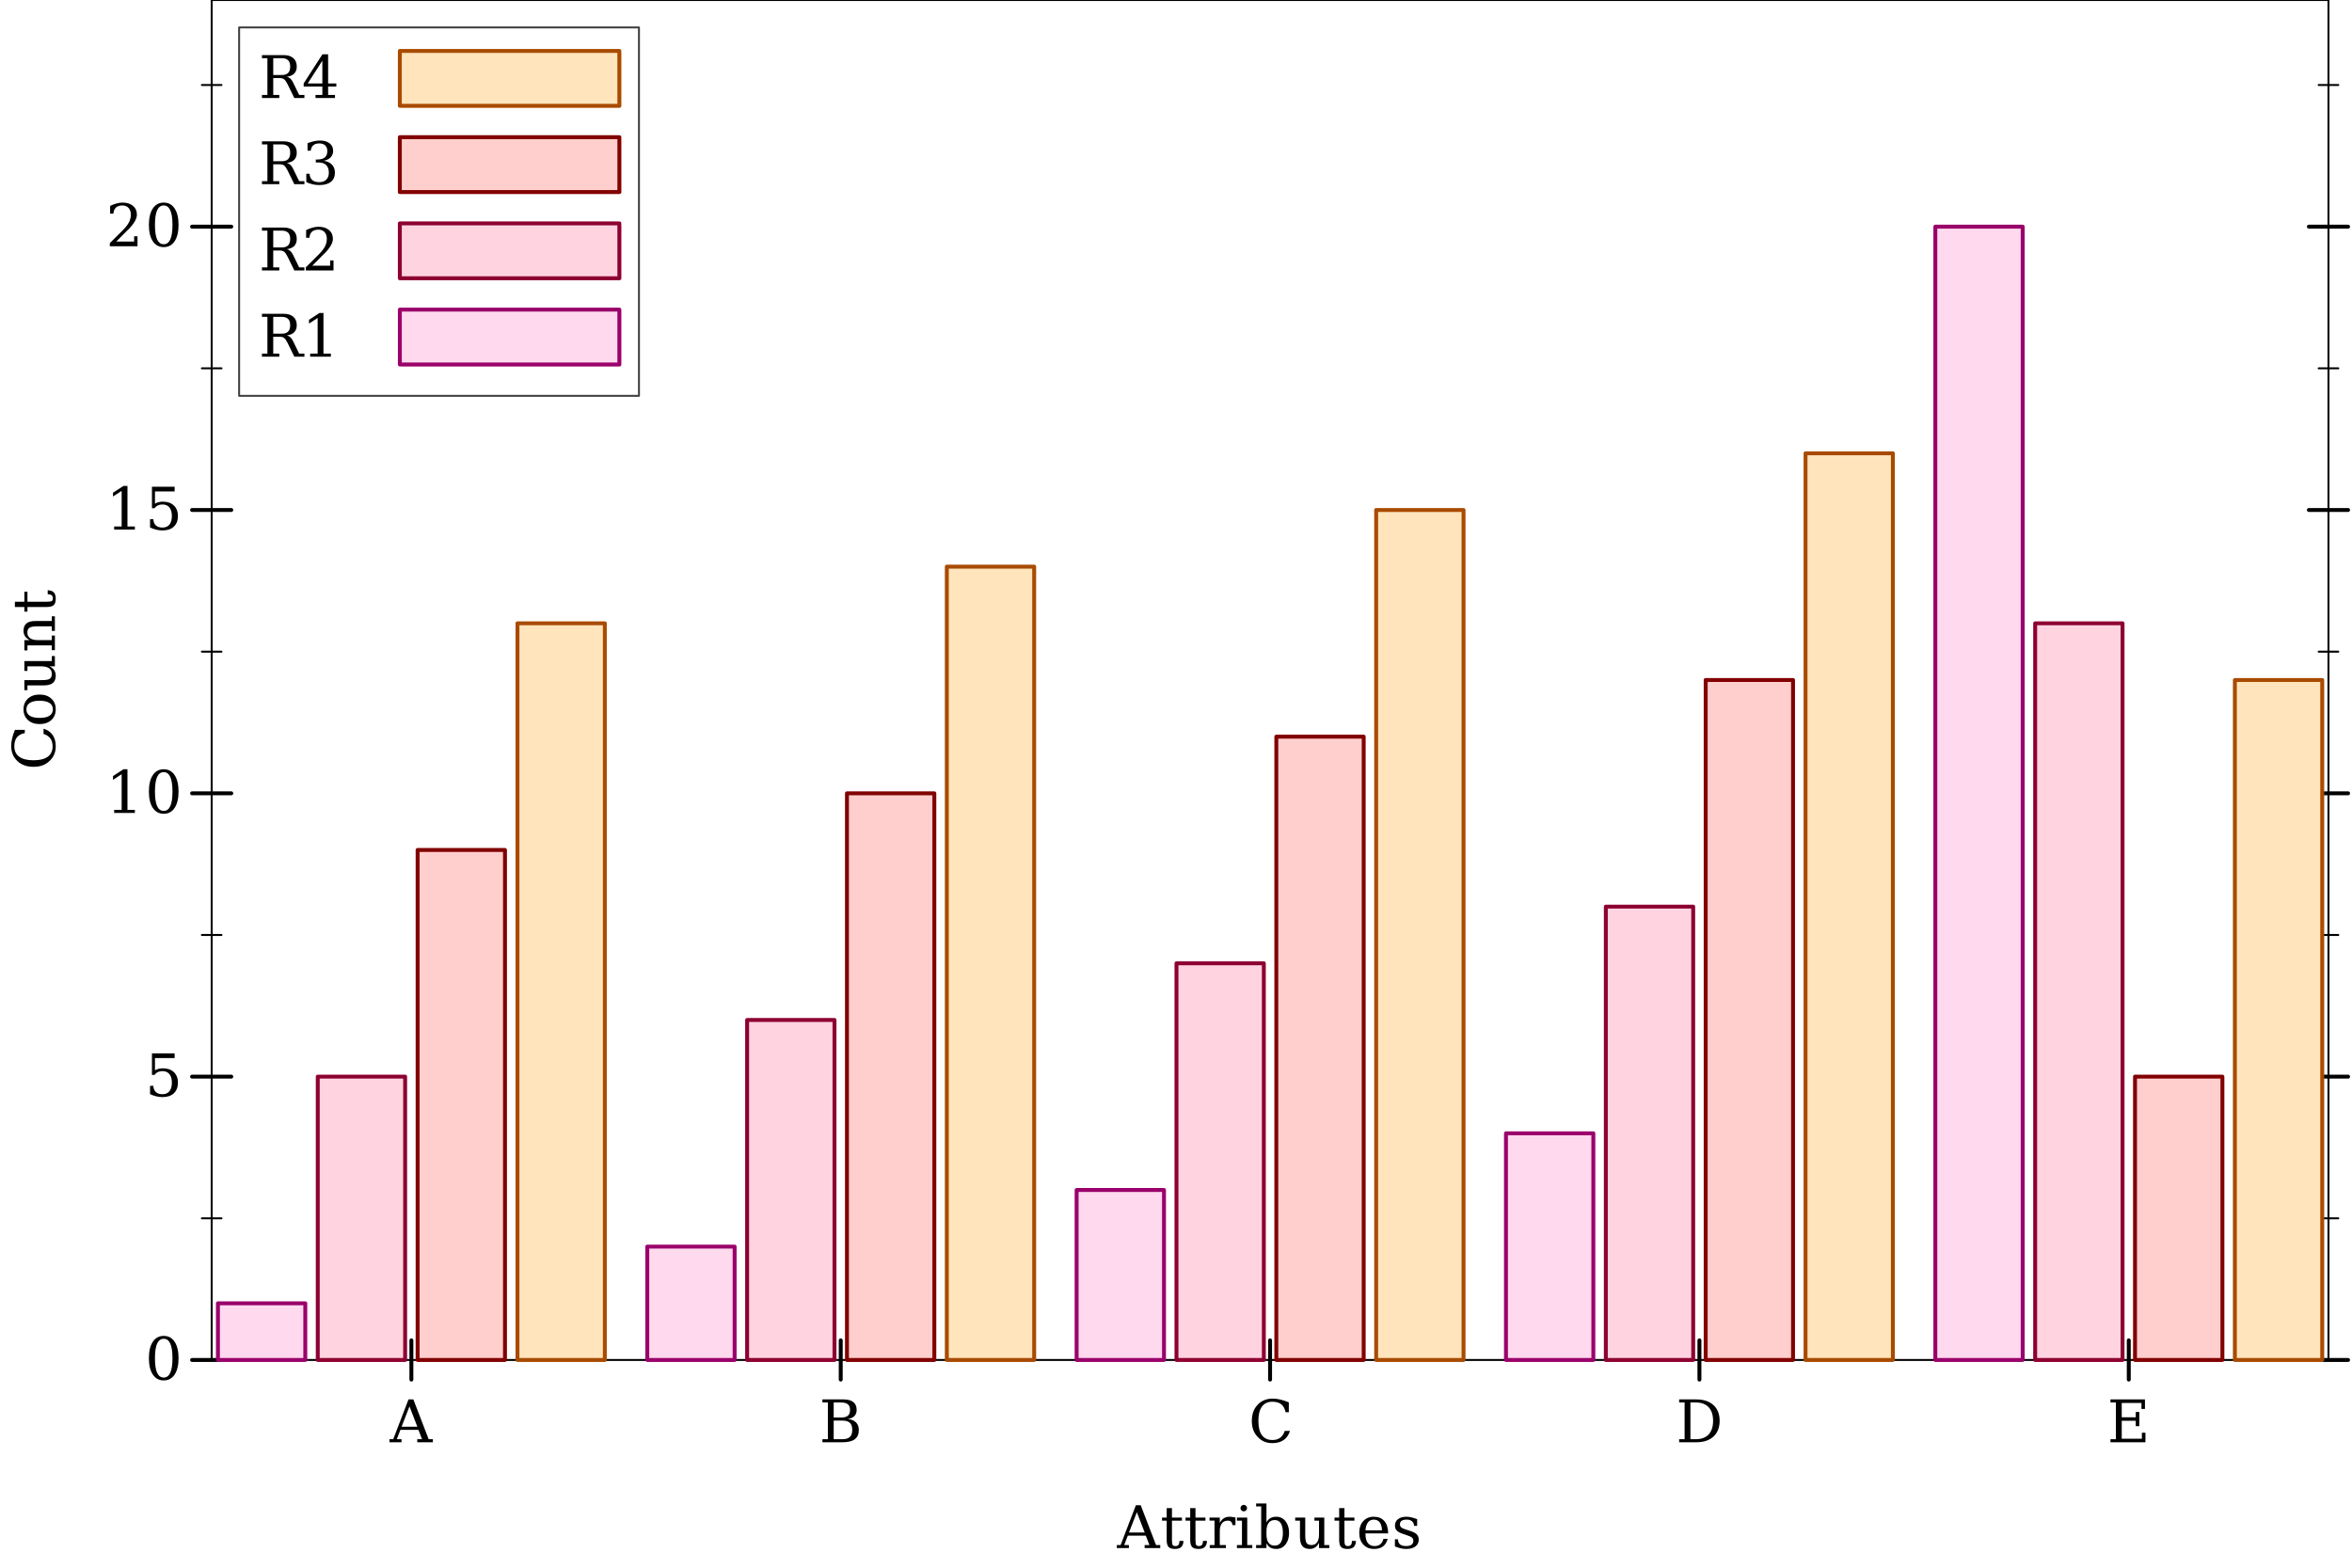 <?xml version="1.0" encoding="UTF-8"?>
<svg xmlns="http://www.w3.org/2000/svg" xmlns:xlink="http://www.w3.org/1999/xlink" width="600pt" height="400pt" viewBox="0 0 600 400" version="1.1">
<defs>
<g>
<symbol overflow="visible" id="glyph0-0">
<path style="stroke:none;" d="M 0.75 2.656 L 0.75 -10.578 L 8.25 -10.578 L 8.25 2.656 Z M 1.594 1.812 L 7.406 1.812 L 7.406 -9.734 L 1.594 -9.734 Z M 1.594 1.812 "/>
</symbol>
<symbol overflow="visible" id="glyph0-1">
<path style="stroke:none;" d="M 3 -3.969 L 7.016 -3.969 L 5.016 -9.156 Z M -0.094 0 L -0.094 -0.781 L 0.875 -0.781 L 4.766 -10.938 L 6 -10.938 L 9.906 -0.781 L 10.984 -0.781 L 10.984 0 L 7 0 L 7 -0.781 L 8.219 -0.781 L 7.297 -3.172 L 2.703 -3.172 L 1.781 -0.781 L 2.984 -0.781 L 2.984 0 Z M -0.094 0 "/>
</symbol>
<symbol overflow="visible" id="glyph0-2">
<path style="stroke:none;" d="M 1.625 -7 L 0.438 -7 L 0.438 -7.781 L 1.625 -7.781 L 1.625 -10.203 L 2.969 -10.203 L 2.969 -7.781 L 5.516 -7.781 L 5.516 -7 L 2.969 -7 L 2.969 -2.062 C 2.969 -1.395 3.031 -0.969 3.156 -0.781 C 3.289 -0.602 3.531 -0.516 3.875 -0.516 C 4.219 -0.516 4.469 -0.617 4.625 -0.828 C 4.789 -1.035 4.879 -1.367 4.891 -1.828 L 5.906 -1.828 C 5.875 -1.117 5.68 -0.598 5.328 -0.266 C 4.984 0.055 4.457 0.219 3.75 0.219 C 2.969 0.219 2.414 0.047 2.094 -0.297 C 1.781 -0.648 1.625 -1.238 1.625 -2.062 Z M 1.625 -7 "/>
</symbol>
<symbol overflow="visible" id="glyph0-3">
<path style="stroke:none;" d="M 7.172 -7.797 L 7.172 -5.859 L 6.391 -5.859 C 6.367 -6.242 6.258 -6.531 6.062 -6.719 C 5.875 -6.906 5.598 -7 5.234 -7 C 4.566 -7 4.055 -6.77 3.703 -6.312 C 3.348 -5.852 3.172 -5.195 3.172 -4.344 L 3.172 -0.781 L 4.734 -0.781 L 4.734 0 L 0.609 0 L 0.609 -0.781 L 1.828 -0.781 L 1.828 -7.016 L 0.547 -7.016 L 0.547 -7.781 L 3.172 -7.781 L 3.172 -6.406 C 3.441 -6.945 3.781 -7.348 4.188 -7.609 C 4.602 -7.867 5.113 -8 5.719 -8 C 5.938 -8 6.164 -7.977 6.406 -7.938 C 6.645 -7.906 6.898 -7.859 7.172 -7.797 Z M 7.172 -7.797 "/>
</symbol>
<symbol overflow="visible" id="glyph0-4">
<path style="stroke:none;" d="M 1.453 -10.203 C 1.453 -10.43 1.535 -10.625 1.703 -10.781 C 1.867 -10.945 2.066 -11.031 2.297 -11.031 C 2.516 -11.031 2.707 -10.945 2.875 -10.781 C 3.039 -10.625 3.125 -10.43 3.125 -10.203 C 3.125 -9.973 3.039 -9.773 2.875 -9.609 C 2.719 -9.453 2.523 -9.375 2.297 -9.375 C 2.066 -9.375 1.867 -9.453 1.703 -9.609 C 1.535 -9.773 1.453 -9.973 1.453 -10.203 Z M 3.172 -0.781 L 4.453 -0.781 L 4.453 0 L 0.547 0 L 0.547 -0.781 L 1.828 -0.781 L 1.828 -7 L 0.547 -7 L 0.547 -7.781 L 3.172 -7.781 Z M 3.172 -0.781 "/>
</symbol>
<symbol overflow="visible" id="glyph0-5">
<path style="stroke:none;" d="M 1.734 -0.781 L 1.734 -10.625 L 0.438 -10.625 L 0.438 -11.391 L 3.078 -11.391 L 3.078 -6.562 C 3.336 -7.051 3.672 -7.41 4.078 -7.641 C 4.484 -7.879 4.988 -8 5.594 -8 C 6.551 -8 7.332 -7.617 7.938 -6.859 C 8.539 -6.109 8.844 -5.117 8.844 -3.891 C 8.844 -2.672 8.539 -1.68 7.938 -0.922 C 7.332 -0.16 6.551 0.219 5.594 0.219 C 4.988 0.219 4.484 0.102 4.078 -0.125 C 3.672 -0.363 3.336 -0.727 3.078 -1.219 L 3.078 0 L 0.438 0 L 0.438 -0.781 Z M 3.078 -3.516 C 3.078 -2.578 3.254 -1.859 3.609 -1.359 C 3.973 -0.867 4.492 -0.625 5.172 -0.625 C 5.867 -0.625 6.391 -0.898 6.734 -1.453 C 7.086 -2.004 7.266 -2.816 7.266 -3.891 C 7.266 -4.973 7.086 -5.785 6.734 -6.328 C 6.391 -6.879 5.867 -7.156 5.172 -7.156 C 4.492 -7.156 3.973 -6.906 3.609 -6.406 C 3.254 -5.914 3.078 -5.207 3.078 -4.281 Z M 3.078 -3.516 "/>
</symbol>
<symbol overflow="visible" id="glyph0-6">
<path style="stroke:none;" d="M 5.312 -7.781 L 7.828 -7.781 L 7.828 -0.781 L 9.109 -0.781 L 9.109 0 L 6.484 0 L 6.484 -1.375 C 6.234 -0.852 5.91 -0.457 5.516 -0.188 C 5.117 0.082 4.66 0.219 4.141 0.219 C 3.273 0.219 2.641 -0.023 2.234 -0.516 C 1.828 -1.016 1.625 -1.785 1.625 -2.828 L 1.625 -7 L 0.406 -7 L 0.406 -7.781 L 2.969 -7.781 L 2.969 -3.25 C 2.969 -2.301 3.082 -1.648 3.312 -1.297 C 3.551 -0.953 3.969 -0.781 4.562 -0.781 C 5.188 -0.781 5.66 -1.008 5.984 -1.469 C 6.316 -1.926 6.484 -2.594 6.484 -3.469 L 6.484 -7 L 5.312 -7 Z M 5.312 -7.781 "/>
</symbol>
<symbol overflow="visible" id="glyph0-7">
<path style="stroke:none;" d="M 8.125 -3.75 L 2.328 -3.75 L 2.328 -3.688 C 2.328 -2.633 2.523 -1.844 2.922 -1.312 C 3.316 -0.781 3.898 -0.516 4.672 -0.516 C 5.254 -0.516 5.734 -0.664 6.109 -0.969 C 6.492 -1.281 6.766 -1.742 6.922 -2.359 L 8 -2.359 C 7.781 -1.504 7.379 -0.859 6.797 -0.422 C 6.223 0.004 5.469 0.219 4.531 0.219 C 3.383 0.219 2.469 -0.156 1.781 -0.906 C 1.094 -1.656 0.75 -2.648 0.75 -3.891 C 0.75 -5.129 1.086 -6.125 1.766 -6.875 C 2.441 -7.625 3.332 -8 4.438 -8 C 5.613 -8 6.516 -7.633 7.141 -6.906 C 7.773 -6.188 8.102 -5.133 8.125 -3.75 Z M 6.547 -4.531 C 6.516 -5.438 6.32 -6.117 5.969 -6.578 C 5.613 -7.035 5.102 -7.266 4.438 -7.266 C 3.82 -7.266 3.332 -7.031 2.969 -6.562 C 2.613 -6.102 2.398 -5.426 2.328 -4.531 Z M 6.547 -4.531 "/>
</symbol>
<symbol overflow="visible" id="glyph0-8">
<path style="stroke:none;" d="M 0.844 -0.438 L 0.844 -2.25 L 1.625 -2.25 C 1.633 -1.664 1.812 -1.227 2.156 -0.938 C 2.508 -0.656 3.02 -0.516 3.688 -0.516 C 4.289 -0.516 4.75 -0.625 5.062 -0.844 C 5.383 -1.07 5.547 -1.406 5.547 -1.844 C 5.547 -2.188 5.43 -2.461 5.203 -2.672 C 4.973 -2.879 4.484 -3.102 3.734 -3.344 L 2.766 -3.672 C 2.098 -3.891 1.613 -4.16 1.312 -4.484 C 1.008 -4.805 0.859 -5.219 0.859 -5.719 C 0.859 -6.426 1.117 -6.984 1.641 -7.391 C 2.16 -7.797 2.883 -8 3.812 -8 C 4.219 -8 4.645 -7.941 5.094 -7.828 C 5.551 -7.723 6.023 -7.57 6.516 -7.375 L 6.516 -5.672 L 5.734 -5.672 C 5.711 -6.172 5.535 -6.562 5.203 -6.844 C 4.867 -7.125 4.422 -7.266 3.859 -7.266 C 3.285 -7.266 2.852 -7.164 2.562 -6.969 C 2.27 -6.77 2.125 -6.473 2.125 -6.078 C 2.125 -5.742 2.234 -5.477 2.453 -5.281 C 2.68 -5.082 3.125 -4.883 3.781 -4.688 L 4.844 -4.344 C 5.582 -4.113 6.113 -3.828 6.438 -3.484 C 6.758 -3.141 6.922 -2.695 6.922 -2.156 C 6.922 -1.426 6.641 -0.848 6.078 -0.422 C 5.516 0.004 4.738 0.219 3.75 0.219 C 3.25 0.219 2.758 0.16 2.281 0.047 C 1.801 -0.055 1.32 -0.219 0.844 -0.438 Z M 0.844 -0.438 "/>
</symbol>
<symbol overflow="visible" id="glyph0-9">
<path style="stroke:none;" d="M 3.703 -0.781 L 5.891 -0.781 C 6.773 -0.781 7.422 -0.969 7.828 -1.344 C 8.234 -1.727 8.438 -2.336 8.438 -3.172 C 8.438 -3.992 8.234 -4.594 7.828 -4.969 C 7.422 -5.344 6.773 -5.531 5.891 -5.531 L 3.703 -5.531 Z M 3.703 -6.312 L 5.562 -6.312 C 6.363 -6.312 6.945 -6.461 7.312 -6.766 C 7.688 -7.078 7.875 -7.566 7.875 -8.234 C 7.875 -8.898 7.688 -9.383 7.312 -9.688 C 6.945 -10 6.363 -10.156 5.562 -10.156 L 3.703 -10.156 Z M 0.828 0 L 0.828 -0.781 L 2.219 -0.781 L 2.219 -10.156 L 0.828 -10.156 L 0.828 -10.938 L 6.219 -10.938 C 7.32 -10.938 8.156 -10.707 8.719 -10.25 C 9.281 -9.801 9.562 -9.129 9.562 -8.234 C 9.562 -7.586 9.363 -7.066 8.969 -6.672 C 8.582 -6.285 8.016 -6.051 7.266 -5.969 C 8.203 -5.852 8.91 -5.555 9.391 -5.078 C 9.867 -4.598 10.109 -3.961 10.109 -3.172 C 10.109 -2.078 9.766 -1.273 9.078 -0.766 C 8.398 -0.254 7.332 0 5.875 0 Z M 0.828 0 "/>
</symbol>
<symbol overflow="visible" id="glyph0-10">
<path style="stroke:none;" d="M 10.578 -2.891 C 10.254 -1.867 9.711 -1.094 8.953 -0.562 C 8.191 -0.039 7.234 0.219 6.078 0.219 C 5.359 0.219 4.691 0.098 4.078 -0.141 C 3.473 -0.391 2.938 -0.754 2.469 -1.234 C 1.914 -1.773 1.504 -2.395 1.234 -3.094 C 0.973 -3.789 0.844 -4.578 0.844 -5.453 C 0.844 -7.148 1.332 -8.52 2.312 -9.562 C 3.289 -10.613 4.586 -11.141 6.203 -11.141 C 6.797 -11.141 7.426 -11.062 8.094 -10.906 C 8.77 -10.75 9.5 -10.508 10.281 -10.188 L 10.281 -7.672 L 9.453 -7.672 C 9.266 -8.586 8.898 -9.258 8.359 -9.688 C 7.816 -10.125 7.055 -10.344 6.078 -10.344 C 4.91 -10.344 4.023 -9.926 3.422 -9.094 C 2.816 -8.27 2.516 -7.055 2.516 -5.453 C 2.516 -3.848 2.816 -2.633 3.422 -1.812 C 4.023 -0.988 4.91 -0.578 6.078 -0.578 C 6.891 -0.578 7.555 -0.77 8.078 -1.156 C 8.609 -1.539 8.992 -2.117 9.234 -2.891 Z M 10.578 -2.891 "/>
</symbol>
<symbol overflow="visible" id="glyph0-11">
<path style="stroke:none;" d="M 3.703 -0.781 L 5.062 -0.781 C 6.488 -0.781 7.582 -1.18 8.344 -1.984 C 9.102 -2.797 9.484 -3.961 9.484 -5.484 C 9.484 -6.992 9.102 -8.148 8.344 -8.953 C 7.582 -9.754 6.488 -10.156 5.062 -10.156 L 3.703 -10.156 Z M 0.828 0 L 0.828 -0.781 L 2.219 -0.781 L 2.219 -10.156 L 0.828 -10.156 L 0.828 -10.938 L 5.172 -10.938 C 7.055 -10.938 8.523 -10.453 9.578 -9.484 C 10.629 -8.523 11.156 -7.191 11.156 -5.484 C 11.156 -3.766 10.629 -2.422 9.578 -1.453 C 8.523 -0.484 7.055 0 5.172 0 Z M 0.828 0 "/>
</symbol>
<symbol overflow="visible" id="glyph0-12">
<path style="stroke:none;" d="M 0.828 0 L 0.828 -0.781 L 2.219 -0.781 L 2.219 -10.156 L 0.828 -10.156 L 0.828 -10.938 L 9.625 -10.938 L 9.625 -8.5 L 8.734 -8.5 L 8.734 -10.031 L 3.703 -10.031 L 3.703 -6.375 L 7.281 -6.375 L 7.281 -7.734 L 8.188 -7.734 L 8.188 -4.109 L 7.281 -4.109 L 7.281 -5.484 L 3.703 -5.484 L 3.703 -0.906 L 8.844 -0.906 L 8.844 -2.438 L 9.75 -2.438 L 9.75 0 Z M 0.828 0 "/>
</symbol>
<symbol overflow="visible" id="glyph0-13">
<path style="stroke:none;" d="M 4.766 -0.516 C 5.516 -0.516 6.07 -0.922 6.438 -1.734 C 6.812 -2.555 7 -3.797 7 -5.453 C 7 -7.117 6.812 -8.359 6.438 -9.172 C 6.07 -9.992 5.516 -10.406 4.766 -10.406 C 4.016 -10.406 3.453 -9.992 3.078 -9.172 C 2.711 -8.359 2.531 -7.117 2.531 -5.453 C 2.531 -3.797 2.711 -2.555 3.078 -1.734 C 3.453 -0.922 4.016 -0.516 4.766 -0.516 Z M 4.766 0.219 C 3.578 0.219 2.648 -0.281 1.984 -1.281 C 1.316 -2.281 0.984 -3.672 0.984 -5.453 C 0.984 -7.242 1.316 -8.641 1.984 -9.641 C 2.648 -10.641 3.578 -11.141 4.766 -11.141 C 5.961 -11.141 6.891 -10.641 7.547 -9.641 C 8.211 -8.641 8.547 -7.242 8.547 -5.453 C 8.547 -3.672 8.211 -2.281 7.547 -1.281 C 6.891 -0.281 5.961 0.219 4.766 0.219 Z M 4.766 0.219 "/>
</symbol>
<symbol overflow="visible" id="glyph0-14">
<path style="stroke:none;" d="M 7.547 -10.938 L 7.547 -9.734 L 2.531 -9.734 L 2.531 -6.594 C 2.789 -6.77 3.086 -6.898 3.422 -6.984 C 3.766 -7.078 4.145 -7.125 4.562 -7.125 C 5.738 -7.125 6.672 -6.797 7.359 -6.141 C 8.047 -5.484 8.391 -4.594 8.391 -3.469 C 8.391 -2.312 8.039 -1.406 7.344 -0.75 C 6.656 -0.102 5.688 0.219 4.438 0.219 C 3.938 0.219 3.422 0.156 2.891 0.031 C 2.367 -0.094 1.832 -0.281 1.281 -0.531 L 1.281 -2.656 L 2.109 -2.656 C 2.148 -1.957 2.367 -1.426 2.766 -1.062 C 3.16 -0.695 3.719 -0.516 4.438 -0.516 C 5.207 -0.516 5.801 -0.766 6.219 -1.266 C 6.633 -1.773 6.844 -2.508 6.844 -3.469 C 6.844 -4.414 6.633 -5.141 6.219 -5.641 C 5.812 -6.148 5.219 -6.406 4.438 -6.406 C 4 -6.406 3.613 -6.328 3.281 -6.172 C 2.945 -6.016 2.648 -5.77 2.391 -5.438 L 1.766 -5.438 L 1.766 -10.938 Z M 7.547 -10.938 "/>
</symbol>
<symbol overflow="visible" id="glyph0-15">
<path style="stroke:none;" d="M 2.125 0 L 2.125 -0.781 L 4.031 -0.781 L 4.031 -9.875 L 1.828 -8.438 L 1.828 -9.406 L 4.5 -11.141 L 5.516 -11.141 L 5.516 -0.781 L 7.406 -0.781 L 7.406 0 Z M 2.125 0 "/>
</symbol>
<symbol overflow="visible" id="glyph0-16">
<path style="stroke:none;" d="M 1.922 -8.328 L 1.094 -8.328 L 1.094 -10.281 C 1.613 -10.551 2.141 -10.758 2.672 -10.906 C 3.203 -11.062 3.723 -11.141 4.234 -11.141 C 5.367 -11.141 6.266 -10.863 6.922 -10.312 C 7.586 -9.758 7.922 -9.008 7.922 -8.062 C 7.922 -6.988 7.172 -5.707 5.672 -4.219 C 5.555 -4.102 5.469 -4.02 5.406 -3.969 L 2.656 -1.203 L 7.219 -1.203 L 7.219 -2.547 L 8.078 -2.547 L 8.078 0 L 1.016 0 L 1.016 -0.797 L 4.344 -4.109 C 5.07 -4.836 5.594 -5.508 5.906 -6.125 C 6.219 -6.738 6.375 -7.383 6.375 -8.062 C 6.375 -8.789 6.18 -9.363 5.797 -9.781 C 5.41 -10.195 4.883 -10.406 4.219 -10.406 C 3.52 -10.406 2.977 -10.234 2.594 -9.891 C 2.207 -9.547 1.984 -9.023 1.922 -8.328 Z M 1.922 -8.328 "/>
</symbol>
<symbol overflow="visible" id="glyph0-17">
<path style="stroke:none;" d="M 7.188 -5.422 C 7.531 -5.328 7.82 -5.172 8.062 -4.953 C 8.312 -4.734 8.535 -4.422 8.734 -4.016 L 10.312 -0.781 L 11.656 -0.781 L 11.656 0 L 9.078 0 L 7.375 -3.484 C 7.039 -4.148 6.738 -4.582 6.469 -4.781 C 6.195 -4.977 5.82 -5.078 5.344 -5.078 L 3.703 -5.078 L 3.703 -0.781 L 5.25 -0.781 L 5.25 0 L 0.828 0 L 0.828 -0.781 L 2.219 -0.781 L 2.219 -10.156 L 0.828 -10.156 L 0.828 -10.938 L 6.375 -10.938 C 7.438 -10.938 8.254 -10.68 8.828 -10.172 C 9.41 -9.66 9.703 -8.941 9.703 -8.016 C 9.703 -7.266 9.488 -6.672 9.062 -6.234 C 8.645 -5.805 8.02 -5.535 7.188 -5.422 Z M 3.703 -5.859 L 5.859 -5.859 C 6.598 -5.859 7.145 -6.035 7.5 -6.391 C 7.852 -6.742 8.031 -7.285 8.031 -8.016 C 8.031 -8.742 7.852 -9.281 7.5 -9.625 C 7.145 -9.977 6.598 -10.156 5.859 -10.156 L 3.703 -10.156 Z M 3.703 -5.859 "/>
</symbol>
<symbol overflow="visible" id="glyph0-18">
<path style="stroke:none;" d="M 5.234 -3.703 L 5.234 -9.516 L 1.5 -3.703 Z M 8.453 0 L 3.484 0 L 3.484 -0.781 L 5.234 -0.781 L 5.234 -2.922 L 0.469 -2.922 L 0.469 -3.719 L 5.25 -11.141 L 6.703 -11.141 L 6.703 -3.703 L 8.797 -3.703 L 8.797 -2.922 L 6.703 -2.922 L 6.703 -0.781 L 8.453 -0.781 Z M 8.453 0 "/>
</symbol>
<symbol overflow="visible" id="glyph0-19">
<path style="stroke:none;" d="M 1.453 -10.469 C 2.023 -10.688 2.57 -10.852 3.094 -10.969 C 3.625 -11.082 4.117 -11.141 4.578 -11.141 C 5.648 -11.141 6.484 -10.906 7.078 -10.438 C 7.68 -9.977 7.984 -9.336 7.984 -8.516 C 7.984 -7.859 7.773 -7.305 7.359 -6.859 C 6.941 -6.422 6.352 -6.125 5.594 -5.969 C 6.488 -5.844 7.188 -5.516 7.688 -4.984 C 8.188 -4.461 8.438 -3.785 8.438 -2.953 C 8.438 -1.93 8.094 -1.145 7.406 -0.594 C 6.719 -0.051 5.727 0.219 4.438 0.219 C 3.863 0.219 3.305 0.156 2.766 0.031 C 2.223 -0.094 1.68 -0.281 1.141 -0.531 L 1.141 -2.656 L 1.969 -2.656 C 2.008 -1.945 2.242 -1.41 2.672 -1.047 C 3.098 -0.691 3.695 -0.516 4.469 -0.516 C 5.219 -0.516 5.805 -0.727 6.234 -1.156 C 6.672 -1.594 6.891 -2.188 6.891 -2.938 C 6.891 -3.789 6.664 -4.438 6.219 -4.875 C 5.77 -5.32 5.117 -5.547 4.266 -5.547 L 3.562 -5.547 L 3.562 -6.297 L 3.938 -6.297 C 4.789 -6.297 5.43 -6.473 5.859 -6.828 C 6.285 -7.18 6.5 -7.719 6.5 -8.438 C 6.5 -9.07 6.32 -9.555 5.969 -9.891 C 5.613 -10.234 5.109 -10.406 4.453 -10.406 C 3.797 -10.406 3.285 -10.25 2.922 -9.938 C 2.555 -9.625 2.344 -9.16 2.281 -8.547 L 1.453 -8.547 Z M 1.453 -10.469 "/>
</symbol>
<symbol overflow="visible" id="glyph1-0">
<path style="stroke:none;" d="M 2.656 -0.75 L -10.578 -0.75 L -10.578 -8.25 L 2.656 -8.25 Z M 1.812 -1.594 L 1.812 -7.406 L -9.734 -7.406 L -9.734 -1.594 Z M 1.812 -1.594 "/>
</symbol>
<symbol overflow="visible" id="glyph1-1">
<path style="stroke:none;" d="M -2.891 -10.578 C -1.867 -10.254 -1.094 -9.711 -0.562 -8.953 C -0.039 -8.191 0.219 -7.234 0.219 -6.078 C 0.219 -5.359 0.098 -4.691 -0.141 -4.078 C -0.391 -3.473 -0.754 -2.938 -1.234 -2.469 C -1.773 -1.914 -2.395 -1.504 -3.094 -1.234 C -3.789 -0.973 -4.578 -0.844 -5.453 -0.844 C -7.148 -0.844 -8.52 -1.332 -9.562 -2.312 C -10.613 -3.289 -11.141 -4.586 -11.141 -6.203 C -11.141 -6.797 -11.062 -7.426 -10.906 -8.094 C -10.75 -8.77 -10.508 -9.5 -10.188 -10.281 L -7.672 -10.281 L -7.672 -9.453 C -8.586 -9.266 -9.258 -8.898 -9.688 -8.359 C -10.125 -7.816 -10.344 -7.055 -10.344 -6.078 C -10.344 -4.91 -9.926 -4.023 -9.094 -3.422 C -8.27 -2.816 -7.055 -2.516 -5.453 -2.516 C -3.848 -2.516 -2.633 -2.816 -1.812 -3.422 C -0.988 -4.023 -0.578 -4.91 -0.578 -6.078 C -0.578 -6.891 -0.77 -7.555 -1.156 -8.078 C -1.539 -8.609 -2.117 -8.992 -2.891 -9.234 Z M -2.891 -10.578 "/>
</symbol>
<symbol overflow="visible" id="glyph1-2">
<path style="stroke:none;" d="M -0.516 -4.516 C -0.516 -5.234 -0.801 -5.773 -1.375 -6.141 C -1.945 -6.516 -2.785 -6.703 -3.891 -6.703 C -5.004 -6.703 -5.844 -6.516 -6.406 -6.141 C -6.977 -5.773 -7.266 -5.234 -7.266 -4.516 C -7.266 -3.785 -6.977 -3.238 -6.406 -2.875 C -5.844 -2.508 -5.004 -2.328 -3.891 -2.328 C -2.785 -2.328 -1.945 -2.508 -1.375 -2.875 C -0.801 -3.25 -0.516 -3.797 -0.516 -4.516 Z M 0.219 -4.516 C 0.219 -3.379 -0.156 -2.469 -0.906 -1.781 C -1.656 -1.094 -2.648 -0.75 -3.891 -0.75 C -5.129 -0.75 -6.125 -1.094 -6.875 -1.781 C -7.625 -2.469 -8 -3.379 -8 -4.516 C -8 -5.648 -7.625 -6.562 -6.875 -7.25 C -6.125 -7.938 -5.129 -8.281 -3.891 -8.281 C -2.648 -8.281 -1.656 -7.938 -0.906 -7.25 C -0.156 -6.562 0.219 -5.648 0.219 -4.516 Z M 0.219 -4.516 "/>
</symbol>
<symbol overflow="visible" id="glyph1-3">
<path style="stroke:none;" d="M -7.781 -5.312 L -7.781 -7.828 L -0.781 -7.828 L -0.781 -9.109 L 0 -9.109 L 0 -6.484 L -1.375 -6.484 C -0.852 -6.234 -0.457 -5.91 -0.188 -5.516 C 0.082 -5.117 0.219 -4.66 0.219 -4.141 C 0.219 -3.273 -0.023 -2.641 -0.516 -2.234 C -1.016 -1.828 -1.785 -1.625 -2.828 -1.625 L -7 -1.625 L -7 -0.406 L -7.781 -0.406 L -7.781 -2.969 L -3.25 -2.969 C -2.301 -2.969 -1.648 -3.082 -1.297 -3.312 C -0.953 -3.551 -0.781 -3.969 -0.781 -4.562 C -0.781 -5.188 -1.008 -5.66 -1.469 -5.984 C -1.926 -6.316 -2.594 -6.484 -3.469 -6.484 L -7 -6.484 L -7 -5.312 Z M -7.781 -5.312 "/>
</symbol>
<symbol overflow="visible" id="glyph1-4">
<path style="stroke:none;" d="M 0 -0.609 L -0.781 -0.609 L -0.781 -1.828 L -7 -1.828 L -7 -0.547 L -7.781 -0.547 L -7.781 -3.172 L -6.406 -3.172 C -6.926 -3.422 -7.32 -3.742 -7.594 -4.141 C -7.863 -4.547 -8 -5.008 -8 -5.531 C -8 -6.395 -7.75 -7.031 -7.25 -7.438 C -6.758 -7.844 -5.992 -8.047 -4.953 -8.047 L -0.781 -8.047 L -0.781 -9.25 L 0 -9.25 L 0 -5.516 L -0.781 -5.516 L -0.781 -6.688 L -4.531 -6.688 C -5.477 -6.688 -6.129 -6.566 -6.484 -6.328 C -6.836 -6.098 -7.016 -5.688 -7.016 -5.094 C -7.016 -4.469 -6.785 -3.988 -6.328 -3.656 C -5.867 -3.332 -5.207 -3.172 -4.344 -3.172 L -0.781 -3.172 L -0.781 -4.344 L 0 -4.344 Z M 0 -0.609 "/>
</symbol>
<symbol overflow="visible" id="glyph1-5">
<path style="stroke:none;" d="M -7 -1.625 L -7 -0.438 L -7.781 -0.438 L -7.781 -1.625 L -10.203 -1.625 L -10.203 -2.969 L -7.781 -2.969 L -7.781 -5.516 L -7 -5.516 L -7 -2.969 L -2.062 -2.969 C -1.395 -2.969 -0.969 -3.031 -0.781 -3.156 C -0.602 -3.289 -0.516 -3.531 -0.516 -3.875 C -0.516 -4.219 -0.617 -4.469 -0.828 -4.625 C -1.035 -4.789 -1.367 -4.879 -1.828 -4.891 L -1.828 -5.906 C -1.117 -5.875 -0.598 -5.68 -0.266 -5.328 C 0.055 -4.984 0.219 -4.457 0.219 -3.75 C 0.219 -2.969 0.047 -2.414 -0.297 -2.094 C -0.648 -1.781 -1.238 -1.625 -2.062 -1.625 Z M -7 -1.625 "/>
</symbol>
</g>
</defs>
<g id="surface2">
<rect x="0" y="0" width="600" height="400" style="fill:rgb(100%,100%,100%);fill-opacity:1;stroke:none;"/>
<path style="fill:none;stroke-width:0.5;stroke-linecap:round;stroke-linejoin:round;stroke:rgb(0%,0%,0%);stroke-opacity:1;stroke-miterlimit:10;" d="M 54 347 L 594 347 "/>
<path style="fill:none;stroke-width:0.5;stroke-linecap:round;stroke-linejoin:round;stroke:rgb(0%,0%,0%);stroke-opacity:1;stroke-miterlimit:10;" d="M 54 0 L 594 0 "/>
<path style="fill:none;stroke-width:0.5;stroke-linecap:round;stroke-linejoin:round;stroke:rgb(0%,0%,0%);stroke-opacity:1;stroke-miterlimit:10;" d="M 54 0 L 54 347 "/>
<path style="fill:none;stroke-width:0.5;stroke-linecap:round;stroke-linejoin:round;stroke:rgb(0%,0%,0%);stroke-opacity:1;stroke-miterlimit:10;" d="M 594 0 L 594 347 "/>
<path style="fill:none;stroke-width:1;stroke-linecap:round;stroke-linejoin:round;stroke:rgb(0%,0%,0%);stroke-opacity:1;stroke-miterlimit:10;" d="M 104.945 342 L 104.945 352 "/>
<path style="fill:none;stroke-width:1;stroke-linecap:round;stroke-linejoin:round;stroke:rgb(0%,0%,0%);stroke-opacity:1;stroke-miterlimit:10;" d="M 214.473 342 L 214.473 352 "/>
<path style="fill:none;stroke-width:1;stroke-linecap:round;stroke-linejoin:round;stroke:rgb(0%,0%,0%);stroke-opacity:1;stroke-miterlimit:10;" d="M 324 342 L 324 352 "/>
<path style="fill:none;stroke-width:1;stroke-linecap:round;stroke-linejoin:round;stroke:rgb(0%,0%,0%);stroke-opacity:1;stroke-miterlimit:10;" d="M 433.527 342 L 433.527 352 "/>
<path style="fill:none;stroke-width:1;stroke-linecap:round;stroke-linejoin:round;stroke:rgb(0%,0%,0%);stroke-opacity:1;stroke-miterlimit:10;" d="M 543.055 342 L 543.055 352 "/>
<path style="fill:none;stroke-width:1;stroke-linecap:round;stroke-linejoin:round;stroke:rgb(0%,0%,0%);stroke-opacity:1;stroke-miterlimit:10;" d="M 49 347 L 59 347 "/>
<path style="fill:none;stroke-width:0.5;stroke-linecap:round;stroke-linejoin:round;stroke:rgb(0%,0%,0%);stroke-opacity:1;stroke-miterlimit:10;" d="M 51.5 310.855 L 56.5 310.855 "/>
<path style="fill:none;stroke-width:1;stroke-linecap:round;stroke-linejoin:round;stroke:rgb(0%,0%,0%);stroke-opacity:1;stroke-miterlimit:10;" d="M 49 274.707 L 59 274.707 "/>
<path style="fill:none;stroke-width:0.5;stroke-linecap:round;stroke-linejoin:round;stroke:rgb(0%,0%,0%);stroke-opacity:1;stroke-miterlimit:10;" d="M 51.5 238.562 L 56.5 238.562 "/>
<path style="fill:none;stroke-width:1;stroke-linecap:round;stroke-linejoin:round;stroke:rgb(0%,0%,0%);stroke-opacity:1;stroke-miterlimit:10;" d="M 49 202.418 L 59 202.418 "/>
<path style="fill:none;stroke-width:0.5;stroke-linecap:round;stroke-linejoin:round;stroke:rgb(0%,0%,0%);stroke-opacity:1;stroke-miterlimit:10;" d="M 51.5 166.27 L 56.5 166.27 "/>
<path style="fill:none;stroke-width:1;stroke-linecap:round;stroke-linejoin:round;stroke:rgb(0%,0%,0%);stroke-opacity:1;stroke-miterlimit:10;" d="M 49 130.125 L 59 130.125 "/>
<path style="fill:none;stroke-width:0.5;stroke-linecap:round;stroke-linejoin:round;stroke:rgb(0%,0%,0%);stroke-opacity:1;stroke-miterlimit:10;" d="M 51.5 93.98 L 56.5 93.98 "/>
<path style="fill:none;stroke-width:1;stroke-linecap:round;stroke-linejoin:round;stroke:rgb(0%,0%,0%);stroke-opacity:1;stroke-miterlimit:10;" d="M 49 57.832 L 59 57.832 "/>
<path style="fill:none;stroke-width:0.5;stroke-linecap:round;stroke-linejoin:round;stroke:rgb(0%,0%,0%);stroke-opacity:1;stroke-miterlimit:10;" d="M 51.5 21.688 L 56.5 21.688 "/>
<path style="fill:none;stroke-width:1;stroke-linecap:round;stroke-linejoin:round;stroke:rgb(0%,0%,0%);stroke-opacity:1;stroke-miterlimit:10;" d="M 589 347 L 599 347 "/>
<path style="fill:none;stroke-width:0.5;stroke-linecap:round;stroke-linejoin:round;stroke:rgb(0%,0%,0%);stroke-opacity:1;stroke-miterlimit:10;" d="M 591.5 310.855 L 596.5 310.855 "/>
<path style="fill:none;stroke-width:1;stroke-linecap:round;stroke-linejoin:round;stroke:rgb(0%,0%,0%);stroke-opacity:1;stroke-miterlimit:10;" d="M 589 274.707 L 599 274.707 "/>
<path style="fill:none;stroke-width:0.5;stroke-linecap:round;stroke-linejoin:round;stroke:rgb(0%,0%,0%);stroke-opacity:1;stroke-miterlimit:10;" d="M 591.5 238.562 L 596.5 238.562 "/>
<path style="fill:none;stroke-width:1;stroke-linecap:round;stroke-linejoin:round;stroke:rgb(0%,0%,0%);stroke-opacity:1;stroke-miterlimit:10;" d="M 589 202.418 L 599 202.418 "/>
<path style="fill:none;stroke-width:0.5;stroke-linecap:round;stroke-linejoin:round;stroke:rgb(0%,0%,0%);stroke-opacity:1;stroke-miterlimit:10;" d="M 591.5 166.27 L 596.5 166.27 "/>
<path style="fill:none;stroke-width:1;stroke-linecap:round;stroke-linejoin:round;stroke:rgb(0%,0%,0%);stroke-opacity:1;stroke-miterlimit:10;" d="M 589 130.125 L 599 130.125 "/>
<path style="fill:none;stroke-width:0.5;stroke-linecap:round;stroke-linejoin:round;stroke:rgb(0%,0%,0%);stroke-opacity:1;stroke-miterlimit:10;" d="M 591.5 93.98 L 596.5 93.98 "/>
<path style="fill:none;stroke-width:1;stroke-linecap:round;stroke-linejoin:round;stroke:rgb(0%,0%,0%);stroke-opacity:1;stroke-miterlimit:10;" d="M 589 57.832 L 599 57.832 "/>
<path style="fill:none;stroke-width:0.5;stroke-linecap:round;stroke-linejoin:round;stroke:rgb(0%,0%,0%);stroke-opacity:1;stroke-miterlimit:10;" d="M 591.5 21.688 L 596.5 21.688 "/>
<g style="fill:rgb(100%,100%,100%);fill-opacity:1;">
  <use xlink:href="#glyph0-1" x="284" y="394"/>
  <use xlink:href="#glyph0-2" x="295" y="394"/>
  <use xlink:href="#glyph0-2" x="301" y="394"/>
  <use xlink:href="#glyph0-3" x="307" y="394"/>
  <use xlink:href="#glyph0-4" x="314" y="394"/>
  <use xlink:href="#glyph0-5" x="319" y="394"/>
  <use xlink:href="#glyph0-6" x="329" y="394"/>
  <use xlink:href="#glyph0-2" x="339" y="394"/>
  <use xlink:href="#glyph0-7" x="345" y="394"/>
  <use xlink:href="#glyph0-8" x="354" y="394"/>
</g>
<g style="fill:rgb(100%,100%,100%);fill-opacity:1;">
  <use xlink:href="#glyph0-1" x="284" y="395"/>
  <use xlink:href="#glyph0-2" x="295" y="395"/>
  <use xlink:href="#glyph0-2" x="301" y="395"/>
  <use xlink:href="#glyph0-3" x="307" y="395"/>
  <use xlink:href="#glyph0-4" x="314" y="395"/>
  <use xlink:href="#glyph0-5" x="319" y="395"/>
  <use xlink:href="#glyph0-6" x="329" y="395"/>
  <use xlink:href="#glyph0-2" x="339" y="395"/>
  <use xlink:href="#glyph0-7" x="345" y="395"/>
  <use xlink:href="#glyph0-8" x="354" y="395"/>
</g>
<g style="fill:rgb(100%,100%,100%);fill-opacity:1;">
  <use xlink:href="#glyph0-1" x="284" y="396"/>
  <use xlink:href="#glyph0-2" x="295" y="396"/>
  <use xlink:href="#glyph0-2" x="301" y="396"/>
  <use xlink:href="#glyph0-3" x="307" y="396"/>
  <use xlink:href="#glyph0-4" x="314" y="396"/>
  <use xlink:href="#glyph0-5" x="319" y="396"/>
  <use xlink:href="#glyph0-6" x="329" y="396"/>
  <use xlink:href="#glyph0-2" x="339" y="396"/>
  <use xlink:href="#glyph0-7" x="345" y="396"/>
  <use xlink:href="#glyph0-8" x="354" y="396"/>
</g>
<g style="fill:rgb(100%,100%,100%);fill-opacity:1;">
  <use xlink:href="#glyph0-1" x="285" y="394"/>
  <use xlink:href="#glyph0-2" x="296" y="394"/>
  <use xlink:href="#glyph0-2" x="302" y="394"/>
  <use xlink:href="#glyph0-3" x="308" y="394"/>
  <use xlink:href="#glyph0-4" x="315" y="394"/>
  <use xlink:href="#glyph0-5" x="320" y="394"/>
  <use xlink:href="#glyph0-6" x="330" y="394"/>
  <use xlink:href="#glyph0-2" x="340" y="394"/>
  <use xlink:href="#glyph0-7" x="346" y="394"/>
  <use xlink:href="#glyph0-8" x="355" y="394"/>
</g>
<g style="fill:rgb(100%,100%,100%);fill-opacity:1;">
  <use xlink:href="#glyph0-1" x="285" y="396"/>
  <use xlink:href="#glyph0-2" x="296" y="396"/>
  <use xlink:href="#glyph0-2" x="302" y="396"/>
  <use xlink:href="#glyph0-3" x="308" y="396"/>
  <use xlink:href="#glyph0-4" x="315" y="396"/>
  <use xlink:href="#glyph0-5" x="320" y="396"/>
  <use xlink:href="#glyph0-6" x="330" y="396"/>
  <use xlink:href="#glyph0-2" x="340" y="396"/>
  <use xlink:href="#glyph0-7" x="346" y="396"/>
  <use xlink:href="#glyph0-8" x="355" y="396"/>
</g>
<g style="fill:rgb(100%,100%,100%);fill-opacity:1;">
  <use xlink:href="#glyph0-1" x="286" y="394"/>
  <use xlink:href="#glyph0-2" x="297" y="394"/>
  <use xlink:href="#glyph0-2" x="303" y="394"/>
  <use xlink:href="#glyph0-3" x="309" y="394"/>
  <use xlink:href="#glyph0-4" x="316" y="394"/>
  <use xlink:href="#glyph0-5" x="321" y="394"/>
  <use xlink:href="#glyph0-6" x="331" y="394"/>
  <use xlink:href="#glyph0-2" x="341" y="394"/>
  <use xlink:href="#glyph0-7" x="347" y="394"/>
  <use xlink:href="#glyph0-8" x="356" y="394"/>
</g>
<g style="fill:rgb(100%,100%,100%);fill-opacity:1;">
  <use xlink:href="#glyph0-1" x="286" y="395"/>
  <use xlink:href="#glyph0-2" x="297" y="395"/>
  <use xlink:href="#glyph0-2" x="303" y="395"/>
  <use xlink:href="#glyph0-3" x="309" y="395"/>
  <use xlink:href="#glyph0-4" x="316" y="395"/>
  <use xlink:href="#glyph0-5" x="321" y="395"/>
  <use xlink:href="#glyph0-6" x="331" y="395"/>
  <use xlink:href="#glyph0-2" x="341" y="395"/>
  <use xlink:href="#glyph0-7" x="347" y="395"/>
  <use xlink:href="#glyph0-8" x="356" y="395"/>
</g>
<g style="fill:rgb(100%,100%,100%);fill-opacity:1;">
  <use xlink:href="#glyph0-1" x="286" y="396"/>
  <use xlink:href="#glyph0-2" x="297" y="396"/>
  <use xlink:href="#glyph0-2" x="303" y="396"/>
  <use xlink:href="#glyph0-3" x="309" y="396"/>
  <use xlink:href="#glyph0-4" x="316" y="396"/>
  <use xlink:href="#glyph0-5" x="321" y="396"/>
  <use xlink:href="#glyph0-6" x="331" y="396"/>
  <use xlink:href="#glyph0-2" x="341" y="396"/>
  <use xlink:href="#glyph0-7" x="347" y="396"/>
  <use xlink:href="#glyph0-8" x="356" y="396"/>
</g>
<g style="fill:rgb(0%,0%,0%);fill-opacity:1;">
  <use xlink:href="#glyph0-1" x="285" y="395"/>
  <use xlink:href="#glyph0-2" x="296" y="395"/>
  <use xlink:href="#glyph0-2" x="302" y="395"/>
  <use xlink:href="#glyph0-3" x="308" y="395"/>
  <use xlink:href="#glyph0-4" x="315" y="395"/>
  <use xlink:href="#glyph0-5" x="320" y="395"/>
  <use xlink:href="#glyph0-6" x="330" y="395"/>
  <use xlink:href="#glyph0-2" x="340" y="395"/>
  <use xlink:href="#glyph0-7" x="346" y="395"/>
  <use xlink:href="#glyph0-8" x="355" y="395"/>
</g>
<g style="fill:rgb(100%,100%,100%);fill-opacity:1;">
  <use xlink:href="#glyph1-1" x="13" y="195.5"/>
  <use xlink:href="#glyph1-2" x="13" y="184.5"/>
  <use xlink:href="#glyph1-3" x="13" y="175.5"/>
  <use xlink:href="#glyph1-4" x="13" y="165.5"/>
  <use xlink:href="#glyph1-5" x="13" y="155.5"/>
</g>
<g style="fill:rgb(100%,100%,100%);fill-opacity:1;">
  <use xlink:href="#glyph1-1" x="13" y="196.5"/>
  <use xlink:href="#glyph1-2" x="13" y="185.5"/>
  <use xlink:href="#glyph1-3" x="13" y="176.5"/>
  <use xlink:href="#glyph1-4" x="13" y="166.5"/>
  <use xlink:href="#glyph1-5" x="13" y="156.5"/>
</g>
<g style="fill:rgb(100%,100%,100%);fill-opacity:1;">
  <use xlink:href="#glyph1-1" x="13" y="197.5"/>
  <use xlink:href="#glyph1-2" x="13" y="186.5"/>
  <use xlink:href="#glyph1-3" x="13" y="177.5"/>
  <use xlink:href="#glyph1-4" x="13" y="167.5"/>
  <use xlink:href="#glyph1-5" x="13" y="157.5"/>
</g>
<g style="fill:rgb(100%,100%,100%);fill-opacity:1;">
  <use xlink:href="#glyph1-1" x="14" y="195.5"/>
  <use xlink:href="#glyph1-2" x="14" y="184.5"/>
  <use xlink:href="#glyph1-3" x="14" y="175.5"/>
  <use xlink:href="#glyph1-4" x="14" y="165.5"/>
  <use xlink:href="#glyph1-5" x="14" y="155.5"/>
</g>
<g style="fill:rgb(100%,100%,100%);fill-opacity:1;">
  <use xlink:href="#glyph1-1" x="14" y="197.5"/>
  <use xlink:href="#glyph1-2" x="14" y="186.5"/>
  <use xlink:href="#glyph1-3" x="14" y="177.5"/>
  <use xlink:href="#glyph1-4" x="14" y="167.5"/>
  <use xlink:href="#glyph1-5" x="14" y="157.5"/>
</g>
<g style="fill:rgb(100%,100%,100%);fill-opacity:1;">
  <use xlink:href="#glyph1-1" x="15" y="195.5"/>
  <use xlink:href="#glyph1-2" x="15" y="184.5"/>
  <use xlink:href="#glyph1-3" x="15" y="175.5"/>
  <use xlink:href="#glyph1-4" x="15" y="165.5"/>
  <use xlink:href="#glyph1-5" x="15" y="155.5"/>
</g>
<g style="fill:rgb(100%,100%,100%);fill-opacity:1;">
  <use xlink:href="#glyph1-1" x="15" y="196.5"/>
  <use xlink:href="#glyph1-2" x="15" y="185.5"/>
  <use xlink:href="#glyph1-3" x="15" y="176.5"/>
  <use xlink:href="#glyph1-4" x="15" y="166.5"/>
  <use xlink:href="#glyph1-5" x="15" y="156.5"/>
</g>
<g style="fill:rgb(100%,100%,100%);fill-opacity:1;">
  <use xlink:href="#glyph1-1" x="15" y="197.5"/>
  <use xlink:href="#glyph1-2" x="15" y="186.5"/>
  <use xlink:href="#glyph1-3" x="15" y="177.5"/>
  <use xlink:href="#glyph1-4" x="15" y="167.5"/>
  <use xlink:href="#glyph1-5" x="15" y="157.5"/>
</g>
<g style="fill:rgb(0%,0%,0%);fill-opacity:1;">
  <use xlink:href="#glyph1-1" x="14" y="196.5"/>
  <use xlink:href="#glyph1-2" x="14" y="185.5"/>
  <use xlink:href="#glyph1-3" x="14" y="176.5"/>
  <use xlink:href="#glyph1-4" x="14" y="166.5"/>
  <use xlink:href="#glyph1-5" x="14" y="156.5"/>
</g>
<g style="fill:rgb(100%,100%,100%);fill-opacity:1;">
  <use xlink:href="#glyph0-1" x="98.445" y="367"/>
</g>
<g style="fill:rgb(100%,100%,100%);fill-opacity:1;">
  <use xlink:href="#glyph0-1" x="98.445" y="368"/>
</g>
<g style="fill:rgb(100%,100%,100%);fill-opacity:1;">
  <use xlink:href="#glyph0-1" x="98.445" y="369"/>
</g>
<g style="fill:rgb(100%,100%,100%);fill-opacity:1;">
  <use xlink:href="#glyph0-1" x="99.445" y="367"/>
</g>
<g style="fill:rgb(100%,100%,100%);fill-opacity:1;">
  <use xlink:href="#glyph0-1" x="99.445" y="369"/>
</g>
<g style="fill:rgb(100%,100%,100%);fill-opacity:1;">
  <use xlink:href="#glyph0-1" x="100.445" y="367"/>
</g>
<g style="fill:rgb(100%,100%,100%);fill-opacity:1;">
  <use xlink:href="#glyph0-1" x="100.445" y="368"/>
</g>
<g style="fill:rgb(100%,100%,100%);fill-opacity:1;">
  <use xlink:href="#glyph0-1" x="100.445" y="369"/>
</g>
<g style="fill:rgb(0%,0%,0%);fill-opacity:1;">
  <use xlink:href="#glyph0-1" x="99.445" y="368"/>
</g>
<g style="fill:rgb(100%,100%,100%);fill-opacity:1;">
  <use xlink:href="#glyph0-9" x="207.973" y="367"/>
</g>
<g style="fill:rgb(100%,100%,100%);fill-opacity:1;">
  <use xlink:href="#glyph0-9" x="207.973" y="368"/>
</g>
<g style="fill:rgb(100%,100%,100%);fill-opacity:1;">
  <use xlink:href="#glyph0-9" x="207.973" y="369"/>
</g>
<g style="fill:rgb(100%,100%,100%);fill-opacity:1;">
  <use xlink:href="#glyph0-9" x="208.973" y="367"/>
</g>
<g style="fill:rgb(100%,100%,100%);fill-opacity:1;">
  <use xlink:href="#glyph0-9" x="208.973" y="369"/>
</g>
<g style="fill:rgb(100%,100%,100%);fill-opacity:1;">
  <use xlink:href="#glyph0-9" x="209.973" y="367"/>
</g>
<g style="fill:rgb(100%,100%,100%);fill-opacity:1;">
  <use xlink:href="#glyph0-9" x="209.973" y="368"/>
</g>
<g style="fill:rgb(100%,100%,100%);fill-opacity:1;">
  <use xlink:href="#glyph0-9" x="209.973" y="369"/>
</g>
<g style="fill:rgb(0%,0%,0%);fill-opacity:1;">
  <use xlink:href="#glyph0-9" x="208.973" y="368"/>
</g>
<g style="fill:rgb(100%,100%,100%);fill-opacity:1;">
  <use xlink:href="#glyph0-10" x="317.5" y="367"/>
</g>
<g style="fill:rgb(100%,100%,100%);fill-opacity:1;">
  <use xlink:href="#glyph0-10" x="317.5" y="368"/>
</g>
<g style="fill:rgb(100%,100%,100%);fill-opacity:1;">
  <use xlink:href="#glyph0-10" x="317.5" y="369"/>
</g>
<g style="fill:rgb(100%,100%,100%);fill-opacity:1;">
  <use xlink:href="#glyph0-10" x="318.5" y="367"/>
</g>
<g style="fill:rgb(100%,100%,100%);fill-opacity:1;">
  <use xlink:href="#glyph0-10" x="318.5" y="369"/>
</g>
<g style="fill:rgb(100%,100%,100%);fill-opacity:1;">
  <use xlink:href="#glyph0-10" x="319.5" y="367"/>
</g>
<g style="fill:rgb(100%,100%,100%);fill-opacity:1;">
  <use xlink:href="#glyph0-10" x="319.5" y="368"/>
</g>
<g style="fill:rgb(100%,100%,100%);fill-opacity:1;">
  <use xlink:href="#glyph0-10" x="319.5" y="369"/>
</g>
<g style="fill:rgb(0%,0%,0%);fill-opacity:1;">
  <use xlink:href="#glyph0-10" x="318.5" y="368"/>
</g>
<g style="fill:rgb(100%,100%,100%);fill-opacity:1;">
  <use xlink:href="#glyph0-11" x="426.527" y="367"/>
</g>
<g style="fill:rgb(100%,100%,100%);fill-opacity:1;">
  <use xlink:href="#glyph0-11" x="426.527" y="368"/>
</g>
<g style="fill:rgb(100%,100%,100%);fill-opacity:1;">
  <use xlink:href="#glyph0-11" x="426.527" y="369"/>
</g>
<g style="fill:rgb(100%,100%,100%);fill-opacity:1;">
  <use xlink:href="#glyph0-11" x="427.527" y="367"/>
</g>
<g style="fill:rgb(100%,100%,100%);fill-opacity:1;">
  <use xlink:href="#glyph0-11" x="427.527" y="369"/>
</g>
<g style="fill:rgb(100%,100%,100%);fill-opacity:1;">
  <use xlink:href="#glyph0-11" x="428.527" y="367"/>
</g>
<g style="fill:rgb(100%,100%,100%);fill-opacity:1;">
  <use xlink:href="#glyph0-11" x="428.527" y="368"/>
</g>
<g style="fill:rgb(100%,100%,100%);fill-opacity:1;">
  <use xlink:href="#glyph0-11" x="428.527" y="369"/>
</g>
<g style="fill:rgb(0%,0%,0%);fill-opacity:1;">
  <use xlink:href="#glyph0-11" x="427.527" y="368"/>
</g>
<g style="fill:rgb(100%,100%,100%);fill-opacity:1;">
  <use xlink:href="#glyph0-12" x="536.555" y="367"/>
</g>
<g style="fill:rgb(100%,100%,100%);fill-opacity:1;">
  <use xlink:href="#glyph0-12" x="536.555" y="368"/>
</g>
<g style="fill:rgb(100%,100%,100%);fill-opacity:1;">
  <use xlink:href="#glyph0-12" x="536.555" y="369"/>
</g>
<g style="fill:rgb(100%,100%,100%);fill-opacity:1;">
  <use xlink:href="#glyph0-12" x="537.555" y="367"/>
</g>
<g style="fill:rgb(100%,100%,100%);fill-opacity:1;">
  <use xlink:href="#glyph0-12" x="537.555" y="369"/>
</g>
<g style="fill:rgb(100%,100%,100%);fill-opacity:1;">
  <use xlink:href="#glyph0-12" x="538.555" y="367"/>
</g>
<g style="fill:rgb(100%,100%,100%);fill-opacity:1;">
  <use xlink:href="#glyph0-12" x="538.555" y="368"/>
</g>
<g style="fill:rgb(100%,100%,100%);fill-opacity:1;">
  <use xlink:href="#glyph0-12" x="538.555" y="369"/>
</g>
<g style="fill:rgb(0%,0%,0%);fill-opacity:1;">
  <use xlink:href="#glyph0-12" x="537.555" y="368"/>
</g>
<g style="fill:rgb(100%,100%,100%);fill-opacity:1;">
  <use xlink:href="#glyph0-13" x="36" y="351"/>
</g>
<g style="fill:rgb(100%,100%,100%);fill-opacity:1;">
  <use xlink:href="#glyph0-13" x="36" y="352"/>
</g>
<g style="fill:rgb(100%,100%,100%);fill-opacity:1;">
  <use xlink:href="#glyph0-13" x="36" y="353"/>
</g>
<g style="fill:rgb(100%,100%,100%);fill-opacity:1;">
  <use xlink:href="#glyph0-13" x="37" y="351"/>
</g>
<g style="fill:rgb(100%,100%,100%);fill-opacity:1;">
  <use xlink:href="#glyph0-13" x="37" y="353"/>
</g>
<g style="fill:rgb(100%,100%,100%);fill-opacity:1;">
  <use xlink:href="#glyph0-13" x="38" y="351"/>
</g>
<g style="fill:rgb(100%,100%,100%);fill-opacity:1;">
  <use xlink:href="#glyph0-13" x="38" y="352"/>
</g>
<g style="fill:rgb(100%,100%,100%);fill-opacity:1;">
  <use xlink:href="#glyph0-13" x="38" y="353"/>
</g>
<g style="fill:rgb(0%,0%,0%);fill-opacity:1;">
  <use xlink:href="#glyph0-13" x="37" y="352"/>
</g>
<g style="fill:rgb(100%,100%,100%);fill-opacity:1;">
  <use xlink:href="#glyph0-14" x="36" y="278.707"/>
</g>
<g style="fill:rgb(100%,100%,100%);fill-opacity:1;">
  <use xlink:href="#glyph0-14" x="36" y="279.707"/>
</g>
<g style="fill:rgb(100%,100%,100%);fill-opacity:1;">
  <use xlink:href="#glyph0-14" x="36" y="280.707"/>
</g>
<g style="fill:rgb(100%,100%,100%);fill-opacity:1;">
  <use xlink:href="#glyph0-14" x="37" y="278.707"/>
</g>
<g style="fill:rgb(100%,100%,100%);fill-opacity:1;">
  <use xlink:href="#glyph0-14" x="37" y="280.707"/>
</g>
<g style="fill:rgb(100%,100%,100%);fill-opacity:1;">
  <use xlink:href="#glyph0-14" x="38" y="278.707"/>
</g>
<g style="fill:rgb(100%,100%,100%);fill-opacity:1;">
  <use xlink:href="#glyph0-14" x="38" y="279.707"/>
</g>
<g style="fill:rgb(100%,100%,100%);fill-opacity:1;">
  <use xlink:href="#glyph0-14" x="38" y="280.707"/>
</g>
<g style="fill:rgb(0%,0%,0%);fill-opacity:1;">
  <use xlink:href="#glyph0-14" x="37" y="279.707"/>
</g>
<g style="fill:rgb(100%,100%,100%);fill-opacity:1;">
  <use xlink:href="#glyph0-15" x="26" y="206.418"/>
  <use xlink:href="#glyph0-13" x="36" y="206.418"/>
</g>
<g style="fill:rgb(100%,100%,100%);fill-opacity:1;">
  <use xlink:href="#glyph0-15" x="26" y="207.418"/>
  <use xlink:href="#glyph0-13" x="36" y="207.418"/>
</g>
<g style="fill:rgb(100%,100%,100%);fill-opacity:1;">
  <use xlink:href="#glyph0-15" x="26" y="208.418"/>
  <use xlink:href="#glyph0-13" x="36" y="208.418"/>
</g>
<g style="fill:rgb(100%,100%,100%);fill-opacity:1;">
  <use xlink:href="#glyph0-15" x="27" y="206.418"/>
  <use xlink:href="#glyph0-13" x="37" y="206.418"/>
</g>
<g style="fill:rgb(100%,100%,100%);fill-opacity:1;">
  <use xlink:href="#glyph0-15" x="27" y="208.418"/>
  <use xlink:href="#glyph0-13" x="37" y="208.418"/>
</g>
<g style="fill:rgb(100%,100%,100%);fill-opacity:1;">
  <use xlink:href="#glyph0-15" x="28" y="206.418"/>
  <use xlink:href="#glyph0-13" x="38" y="206.418"/>
</g>
<g style="fill:rgb(100%,100%,100%);fill-opacity:1;">
  <use xlink:href="#glyph0-15" x="28" y="207.418"/>
  <use xlink:href="#glyph0-13" x="38" y="207.418"/>
</g>
<g style="fill:rgb(100%,100%,100%);fill-opacity:1;">
  <use xlink:href="#glyph0-15" x="28" y="208.418"/>
  <use xlink:href="#glyph0-13" x="38" y="208.418"/>
</g>
<g style="fill:rgb(0%,0%,0%);fill-opacity:1;">
  <use xlink:href="#glyph0-15" x="27" y="207.418"/>
  <use xlink:href="#glyph0-13" x="37" y="207.418"/>
</g>
<g style="fill:rgb(100%,100%,100%);fill-opacity:1;">
  <use xlink:href="#glyph0-15" x="26" y="134.125"/>
  <use xlink:href="#glyph0-14" x="36" y="134.125"/>
</g>
<g style="fill:rgb(100%,100%,100%);fill-opacity:1;">
  <use xlink:href="#glyph0-15" x="26" y="135.125"/>
  <use xlink:href="#glyph0-14" x="36" y="135.125"/>
</g>
<g style="fill:rgb(100%,100%,100%);fill-opacity:1;">
  <use xlink:href="#glyph0-15" x="26" y="136.125"/>
  <use xlink:href="#glyph0-14" x="36" y="136.125"/>
</g>
<g style="fill:rgb(100%,100%,100%);fill-opacity:1;">
  <use xlink:href="#glyph0-15" x="27" y="134.125"/>
  <use xlink:href="#glyph0-14" x="37" y="134.125"/>
</g>
<g style="fill:rgb(100%,100%,100%);fill-opacity:1;">
  <use xlink:href="#glyph0-15" x="27" y="136.125"/>
  <use xlink:href="#glyph0-14" x="37" y="136.125"/>
</g>
<g style="fill:rgb(100%,100%,100%);fill-opacity:1;">
  <use xlink:href="#glyph0-15" x="28" y="134.125"/>
  <use xlink:href="#glyph0-14" x="38" y="134.125"/>
</g>
<g style="fill:rgb(100%,100%,100%);fill-opacity:1;">
  <use xlink:href="#glyph0-15" x="28" y="135.125"/>
  <use xlink:href="#glyph0-14" x="38" y="135.125"/>
</g>
<g style="fill:rgb(100%,100%,100%);fill-opacity:1;">
  <use xlink:href="#glyph0-15" x="28" y="136.125"/>
  <use xlink:href="#glyph0-14" x="38" y="136.125"/>
</g>
<g style="fill:rgb(0%,0%,0%);fill-opacity:1;">
  <use xlink:href="#glyph0-15" x="27" y="135.125"/>
  <use xlink:href="#glyph0-14" x="37" y="135.125"/>
</g>
<g style="fill:rgb(100%,100%,100%);fill-opacity:1;">
  <use xlink:href="#glyph0-16" x="26" y="61.832"/>
  <use xlink:href="#glyph0-13" x="36" y="61.832"/>
</g>
<g style="fill:rgb(100%,100%,100%);fill-opacity:1;">
  <use xlink:href="#glyph0-16" x="26" y="62.832"/>
  <use xlink:href="#glyph0-13" x="36" y="62.832"/>
</g>
<g style="fill:rgb(100%,100%,100%);fill-opacity:1;">
  <use xlink:href="#glyph0-16" x="26" y="63.832"/>
  <use xlink:href="#glyph0-13" x="36" y="63.832"/>
</g>
<g style="fill:rgb(100%,100%,100%);fill-opacity:1;">
  <use xlink:href="#glyph0-16" x="27" y="61.832"/>
  <use xlink:href="#glyph0-13" x="37" y="61.832"/>
</g>
<g style="fill:rgb(100%,100%,100%);fill-opacity:1;">
  <use xlink:href="#glyph0-16" x="27" y="63.832"/>
  <use xlink:href="#glyph0-13" x="37" y="63.832"/>
</g>
<g style="fill:rgb(100%,100%,100%);fill-opacity:1;">
  <use xlink:href="#glyph0-16" x="28" y="61.832"/>
  <use xlink:href="#glyph0-13" x="38" y="61.832"/>
</g>
<g style="fill:rgb(100%,100%,100%);fill-opacity:1;">
  <use xlink:href="#glyph0-16" x="28" y="62.832"/>
  <use xlink:href="#glyph0-13" x="38" y="62.832"/>
</g>
<g style="fill:rgb(100%,100%,100%);fill-opacity:1;">
  <use xlink:href="#glyph0-16" x="28" y="63.832"/>
  <use xlink:href="#glyph0-13" x="38" y="63.832"/>
</g>
<g style="fill:rgb(0%,0%,0%);fill-opacity:1;">
  <use xlink:href="#glyph0-16" x="27" y="62.832"/>
  <use xlink:href="#glyph0-13" x="37" y="62.832"/>
</g>
<path style=" stroke:none;fill-rule:nonzero;fill:rgb(100%,89.412%,73.725%);fill-opacity:1;" d="M 132.5 347.5 L 154.5 347.5 L 154.5 159.5 L 132.5 159.5 Z M 132.5 347.5 "/>
<path style="fill:none;stroke-width:1;stroke-linecap:round;stroke-linejoin:round;stroke:rgb(65.882%,29.412%,0%);stroke-opacity:1;stroke-miterlimit:10;" d="M 132.008 159.043 L 132.008 347 L 154.293 347 L 154.293 159.043 L 132.008 159.043 "/>
<path style=" stroke:none;fill-rule:nonzero;fill:rgb(100%,89.412%,73.725%);fill-opacity:1;" d="M 241.5 347.5 L 263.5 347.5 L 263.5 144.5 L 241.5 144.5 Z M 241.5 347.5 "/>
<path style="fill:none;stroke-width:1;stroke-linecap:round;stroke-linejoin:round;stroke:rgb(65.882%,29.412%,0%);stroke-opacity:1;stroke-miterlimit:10;" d="M 241.535 144.582 L 241.535 347 L 263.824 347 L 263.824 144.582 L 241.535 144.582 "/>
<path style=" stroke:none;fill-rule:nonzero;fill:rgb(100%,89.412%,73.725%);fill-opacity:1;" d="M 351.5 347.5 L 373.5 347.5 L 373.5 130.5 L 351.5 130.5 Z M 351.5 347.5 "/>
<path style="fill:none;stroke-width:1;stroke-linecap:round;stroke-linejoin:round;stroke:rgb(65.882%,29.412%,0%);stroke-opacity:1;stroke-miterlimit:10;" d="M 351.062 130.125 L 351.062 347 L 373.352 347 L 373.352 130.125 L 351.062 130.125 "/>
<path style=" stroke:none;fill-rule:nonzero;fill:rgb(100%,89.412%,73.725%);fill-opacity:1;" d="M 460.5 347.5 L 482.5 347.5 L 482.5 115.5 L 460.5 115.5 Z M 460.5 347.5 "/>
<path style="fill:none;stroke-width:1;stroke-linecap:round;stroke-linejoin:round;stroke:rgb(65.882%,29.412%,0%);stroke-opacity:1;stroke-miterlimit:10;" d="M 460.594 115.668 L 460.594 347 L 482.879 347 L 482.879 115.668 L 460.594 115.668 "/>
<path style=" stroke:none;fill-rule:nonzero;fill:rgb(100%,89.412%,73.725%);fill-opacity:1;" d="M 570.5 347.5 L 592.5 347.5 L 592.5 173.5 L 570.5 173.5 Z M 570.5 347.5 "/>
<path style="fill:none;stroke-width:1;stroke-linecap:round;stroke-linejoin:round;stroke:rgb(65.882%,29.412%,0%);stroke-opacity:1;stroke-miterlimit:10;" d="M 570.121 173.5 L 570.121 347 L 592.406 347 L 592.406 173.5 L 570.121 173.5 "/>
<path style=" stroke:none;fill-rule:nonzero;fill:rgb(100%,81.176%,80.784%);fill-opacity:1;" d="M 106.5 347.5 L 128.5 347.5 L 128.5 216.5 L 106.5 216.5 Z M 106.5 347.5 "/>
<path style="fill:none;stroke-width:1;stroke-linecap:round;stroke-linejoin:round;stroke:rgb(50.588%,0.392%,0%);stroke-opacity:1;stroke-miterlimit:10;" d="M 106.535 216.875 L 106.535 347 L 128.824 347 L 128.824 216.875 L 106.535 216.875 "/>
<path style=" stroke:none;fill-rule:nonzero;fill:rgb(100%,81.176%,80.784%);fill-opacity:1;" d="M 216.5 347.5 L 238.5 347.5 L 238.5 202.5 L 216.5 202.5 Z M 216.5 347.5 "/>
<path style="fill:none;stroke-width:1;stroke-linecap:round;stroke-linejoin:round;stroke:rgb(50.588%,0.392%,0%);stroke-opacity:1;stroke-miterlimit:10;" d="M 216.062 202.418 L 216.062 347 L 238.352 347 L 238.352 202.418 L 216.062 202.418 "/>
<path style=" stroke:none;fill-rule:nonzero;fill:rgb(100%,81.176%,80.784%);fill-opacity:1;" d="M 325.5 347.5 L 347.5 347.5 L 347.5 187.5 L 325.5 187.5 Z M 325.5 347.5 "/>
<path style="fill:none;stroke-width:1;stroke-linecap:round;stroke-linejoin:round;stroke:rgb(50.588%,0.392%,0%);stroke-opacity:1;stroke-miterlimit:10;" d="M 325.594 187.957 L 325.594 347 L 347.879 347 L 347.879 187.957 L 325.594 187.957 "/>
<path style=" stroke:none;fill-rule:nonzero;fill:rgb(100%,81.176%,80.784%);fill-opacity:1;" d="M 435.5 347.5 L 457.5 347.5 L 457.5 173.5 L 435.5 173.5 Z M 435.5 347.5 "/>
<path style="fill:none;stroke-width:1;stroke-linecap:round;stroke-linejoin:round;stroke:rgb(50.588%,0.392%,0%);stroke-opacity:1;stroke-miterlimit:10;" d="M 435.121 173.5 L 435.121 347 L 457.406 347 L 457.406 173.5 L 435.121 173.5 "/>
<path style=" stroke:none;fill-rule:nonzero;fill:rgb(100%,81.176%,80.784%);fill-opacity:1;" d="M 544.5 347.5 L 566.5 347.5 L 566.5 274.5 L 544.5 274.5 Z M 544.5 347.5 "/>
<path style="fill:none;stroke-width:1;stroke-linecap:round;stroke-linejoin:round;stroke:rgb(50.588%,0.392%,0%);stroke-opacity:1;stroke-miterlimit:10;" d="M 544.648 274.707 L 544.648 347 L 566.938 347 L 566.938 274.707 L 544.648 274.707 "/>
<path style=" stroke:none;fill-rule:nonzero;fill:rgb(100%,83.137%,87.843%);fill-opacity:1;" d="M 81.5 347.5 L 103.5 347.5 L 103.5 274.5 L 81.5 274.5 Z M 81.5 347.5 "/>
<path style="fill:none;stroke-width:1;stroke-linecap:round;stroke-linejoin:round;stroke:rgb(55.294%,0%,19.608%);stroke-opacity:1;stroke-miterlimit:10;" d="M 81.062 274.707 L 81.062 347 L 103.352 347 L 103.352 274.707 L 81.062 274.707 "/>
<path style=" stroke:none;fill-rule:nonzero;fill:rgb(100%,83.137%,87.843%);fill-opacity:1;" d="M 190.5 347.5 L 212.5 347.5 L 212.5 260.5 L 190.5 260.5 Z M 190.5 347.5 "/>
<path style="fill:none;stroke-width:1;stroke-linecap:round;stroke-linejoin:round;stroke:rgb(55.294%,0%,19.608%);stroke-opacity:1;stroke-miterlimit:10;" d="M 190.594 260.25 L 190.594 347 L 212.879 347 L 212.879 260.25 L 190.594 260.25 "/>
<path style=" stroke:none;fill-rule:nonzero;fill:rgb(100%,83.137%,87.843%);fill-opacity:1;" d="M 300.5 347.5 L 322.5 347.5 L 322.5 245.5 L 300.5 245.5 Z M 300.5 347.5 "/>
<path style="fill:none;stroke-width:1;stroke-linecap:round;stroke-linejoin:round;stroke:rgb(55.294%,0%,19.608%);stroke-opacity:1;stroke-miterlimit:10;" d="M 300.121 245.793 L 300.121 347 L 322.406 347 L 322.406 245.793 L 300.121 245.793 "/>
<path style=" stroke:none;fill-rule:nonzero;fill:rgb(100%,83.137%,87.843%);fill-opacity:1;" d="M 409.5 347.5 L 431.5 347.5 L 431.5 231.5 L 409.5 231.5 Z M 409.5 347.5 "/>
<path style="fill:none;stroke-width:1;stroke-linecap:round;stroke-linejoin:round;stroke:rgb(55.294%,0%,19.608%);stroke-opacity:1;stroke-miterlimit:10;" d="M 409.648 231.332 L 409.648 347 L 431.938 347 L 431.938 231.332 L 409.648 231.332 "/>
<path style=" stroke:none;fill-rule:nonzero;fill:rgb(100%,83.137%,87.843%);fill-opacity:1;" d="M 519.5 347.5 L 541.5 347.5 L 541.5 159.5 L 519.5 159.5 Z M 519.5 347.5 "/>
<path style="fill:none;stroke-width:1;stroke-linecap:round;stroke-linejoin:round;stroke:rgb(55.294%,0%,19.608%);stroke-opacity:1;stroke-miterlimit:10;" d="M 519.176 159.043 L 519.176 347 L 541.465 347 L 541.465 159.043 L 519.176 159.043 "/>
<path style=" stroke:none;fill-rule:nonzero;fill:rgb(100%,85.098%,93.333%);fill-opacity:1;" d="M 55.5 347.5 L 77.5 347.5 L 77.5 332.5 L 55.5 332.5 Z M 55.5 347.5 "/>
<path style="fill:none;stroke-width:1;stroke-linecap:round;stroke-linejoin:round;stroke:rgb(60.392%,0%,41.961%);stroke-opacity:1;stroke-miterlimit:10;" d="M 55.594 332.543 L 55.594 347 L 77.879 347 L 77.879 332.543 L 55.594 332.543 "/>
<path style=" stroke:none;fill-rule:nonzero;fill:rgb(100%,85.098%,93.333%);fill-opacity:1;" d="M 165.5 347.5 L 187.5 347.5 L 187.5 318.5 L 165.5 318.5 Z M 165.5 347.5 "/>
<path style="fill:none;stroke-width:1;stroke-linecap:round;stroke-linejoin:round;stroke:rgb(60.392%,0%,41.961%);stroke-opacity:1;stroke-miterlimit:10;" d="M 165.121 318.082 L 165.121 347 L 187.406 347 L 187.406 318.082 L 165.121 318.082 "/>
<path style=" stroke:none;fill-rule:nonzero;fill:rgb(100%,85.098%,93.333%);fill-opacity:1;" d="M 274.5 347.5 L 296.5 347.5 L 296.5 303.5 L 274.5 303.5 Z M 274.5 347.5 "/>
<path style="fill:none;stroke-width:1;stroke-linecap:round;stroke-linejoin:round;stroke:rgb(60.392%,0%,41.961%);stroke-opacity:1;stroke-miterlimit:10;" d="M 274.648 303.625 L 274.648 347 L 296.938 347 L 296.938 303.625 L 274.648 303.625 "/>
<path style=" stroke:none;fill-rule:nonzero;fill:rgb(100%,85.098%,93.333%);fill-opacity:1;" d="M 384.5 347.5 L 406.5 347.5 L 406.5 289.5 L 384.5 289.5 Z M 384.5 347.5 "/>
<path style="fill:none;stroke-width:1;stroke-linecap:round;stroke-linejoin:round;stroke:rgb(60.392%,0%,41.961%);stroke-opacity:1;stroke-miterlimit:10;" d="M 384.176 289.168 L 384.176 347 L 406.465 347 L 406.465 289.168 L 384.176 289.168 "/>
<path style=" stroke:none;fill-rule:nonzero;fill:rgb(100%,85.098%,93.333%);fill-opacity:1;" d="M 493.5 347.5 L 515.5 347.5 L 515.5 57.5 L 493.5 57.5 Z M 493.5 347.5 "/>
<path style="fill:none;stroke-width:1;stroke-linecap:round;stroke-linejoin:round;stroke:rgb(60.392%,0%,41.961%);stroke-opacity:1;stroke-miterlimit:10;" d="M 493.707 57.832 L 493.707 347 L 515.992 347 L 515.992 57.832 L 493.707 57.832 "/>
<path style=" stroke:none;fill-rule:nonzero;fill:rgb(100%,100%,100%);fill-opacity:0.667;" d="M 61.5 7.5 L 61.5 101.5 L 163.5 101.5 L 163.5 7.5 Z M 61.5 7.5 "/>
<path style="fill:none;stroke-width:0.5;stroke-linecap:round;stroke-linejoin:round;stroke:rgb(0%,0%,0%);stroke-opacity:0.75;stroke-miterlimit:10;" d="M 163 7 L 61 7 L 61 101 L 163 101 L 163 7 "/>
<g style="fill:rgb(100%,100%,100%);fill-opacity:1;">
  <use xlink:href="#glyph0-17" x="65" y="24"/>
  <use xlink:href="#glyph0-18" x="76" y="24"/>
</g>
<g style="fill:rgb(100%,100%,100%);fill-opacity:1;">
  <use xlink:href="#glyph0-17" x="65" y="25"/>
  <use xlink:href="#glyph0-18" x="76" y="25"/>
</g>
<g style="fill:rgb(100%,100%,100%);fill-opacity:1;">
  <use xlink:href="#glyph0-17" x="65" y="26"/>
  <use xlink:href="#glyph0-18" x="76" y="26"/>
</g>
<g style="fill:rgb(100%,100%,100%);fill-opacity:1;">
  <use xlink:href="#glyph0-17" x="66" y="24"/>
  <use xlink:href="#glyph0-18" x="77" y="24"/>
</g>
<g style="fill:rgb(100%,100%,100%);fill-opacity:1;">
  <use xlink:href="#glyph0-17" x="66" y="26"/>
  <use xlink:href="#glyph0-18" x="77" y="26"/>
</g>
<g style="fill:rgb(100%,100%,100%);fill-opacity:1;">
  <use xlink:href="#glyph0-17" x="67" y="24"/>
  <use xlink:href="#glyph0-18" x="78" y="24"/>
</g>
<g style="fill:rgb(100%,100%,100%);fill-opacity:1;">
  <use xlink:href="#glyph0-17" x="67" y="25"/>
  <use xlink:href="#glyph0-18" x="78" y="25"/>
</g>
<g style="fill:rgb(100%,100%,100%);fill-opacity:1;">
  <use xlink:href="#glyph0-17" x="67" y="26"/>
  <use xlink:href="#glyph0-18" x="78" y="26"/>
</g>
<g style="fill:rgb(0%,0%,0%);fill-opacity:1;">
  <use xlink:href="#glyph0-17" x="66" y="25"/>
  <use xlink:href="#glyph0-18" x="77" y="25"/>
</g>
<path style=" stroke:none;fill-rule:nonzero;fill:rgb(100%,89.412%,73.725%);fill-opacity:1;" d="M 102.5 13.5 L 102.5 27.5 L 158.5 27.5 L 158.5 13.5 Z M 102.5 13.5 "/>
<path style="fill:none;stroke-width:1;stroke-linecap:round;stroke-linejoin:round;stroke:rgb(65.882%,29.412%,0%);stroke-opacity:1;stroke-miterlimit:10;" d="M 56 0 L 0 0 L 0 14 L 56 14 L 56 0 " transform="matrix(1,0,0,1,102,13)"/>
<g style="fill:rgb(100%,100%,100%);fill-opacity:1;">
  <use xlink:href="#glyph0-17" x="65" y="46"/>
  <use xlink:href="#glyph0-19" x="76" y="46"/>
</g>
<g style="fill:rgb(100%,100%,100%);fill-opacity:1;">
  <use xlink:href="#glyph0-17" x="65" y="47"/>
  <use xlink:href="#glyph0-19" x="76" y="47"/>
</g>
<g style="fill:rgb(100%,100%,100%);fill-opacity:1;">
  <use xlink:href="#glyph0-17" x="65" y="48"/>
  <use xlink:href="#glyph0-19" x="76" y="48"/>
</g>
<g style="fill:rgb(100%,100%,100%);fill-opacity:1;">
  <use xlink:href="#glyph0-17" x="66" y="46"/>
  <use xlink:href="#glyph0-19" x="77" y="46"/>
</g>
<g style="fill:rgb(100%,100%,100%);fill-opacity:1;">
  <use xlink:href="#glyph0-17" x="66" y="48"/>
  <use xlink:href="#glyph0-19" x="77" y="48"/>
</g>
<g style="fill:rgb(100%,100%,100%);fill-opacity:1;">
  <use xlink:href="#glyph0-17" x="67" y="46"/>
  <use xlink:href="#glyph0-19" x="78" y="46"/>
</g>
<g style="fill:rgb(100%,100%,100%);fill-opacity:1;">
  <use xlink:href="#glyph0-17" x="67" y="47"/>
  <use xlink:href="#glyph0-19" x="78" y="47"/>
</g>
<g style="fill:rgb(100%,100%,100%);fill-opacity:1;">
  <use xlink:href="#glyph0-17" x="67" y="48"/>
  <use xlink:href="#glyph0-19" x="78" y="48"/>
</g>
<g style="fill:rgb(0%,0%,0%);fill-opacity:1;">
  <use xlink:href="#glyph0-17" x="66" y="47"/>
  <use xlink:href="#glyph0-19" x="77" y="47"/>
</g>
<path style=" stroke:none;fill-rule:nonzero;fill:rgb(100%,81.176%,80.784%);fill-opacity:1;" d="M 102.5 35.5 L 102.5 49.5 L 158.5 49.5 L 158.5 35.5 Z M 102.5 35.5 "/>
<path style="fill:none;stroke-width:1;stroke-linecap:round;stroke-linejoin:round;stroke:rgb(50.588%,0.392%,0%);stroke-opacity:1;stroke-miterlimit:10;" d="M 56 0 L 0 0 L 0 14 L 56 14 L 56 0 " transform="matrix(1,0,0,1,102,35)"/>
<g style="fill:rgb(100%,100%,100%);fill-opacity:1;">
  <use xlink:href="#glyph0-17" x="65" y="68"/>
  <use xlink:href="#glyph0-16" x="76" y="68"/>
</g>
<g style="fill:rgb(100%,100%,100%);fill-opacity:1;">
  <use xlink:href="#glyph0-17" x="65" y="69"/>
  <use xlink:href="#glyph0-16" x="76" y="69"/>
</g>
<g style="fill:rgb(100%,100%,100%);fill-opacity:1;">
  <use xlink:href="#glyph0-17" x="65" y="70"/>
  <use xlink:href="#glyph0-16" x="76" y="70"/>
</g>
<g style="fill:rgb(100%,100%,100%);fill-opacity:1;">
  <use xlink:href="#glyph0-17" x="66" y="68"/>
  <use xlink:href="#glyph0-16" x="77" y="68"/>
</g>
<g style="fill:rgb(100%,100%,100%);fill-opacity:1;">
  <use xlink:href="#glyph0-17" x="66" y="70"/>
  <use xlink:href="#glyph0-16" x="77" y="70"/>
</g>
<g style="fill:rgb(100%,100%,100%);fill-opacity:1;">
  <use xlink:href="#glyph0-17" x="67" y="68"/>
  <use xlink:href="#glyph0-16" x="78" y="68"/>
</g>
<g style="fill:rgb(100%,100%,100%);fill-opacity:1;">
  <use xlink:href="#glyph0-17" x="67" y="69"/>
  <use xlink:href="#glyph0-16" x="78" y="69"/>
</g>
<g style="fill:rgb(100%,100%,100%);fill-opacity:1;">
  <use xlink:href="#glyph0-17" x="67" y="70"/>
  <use xlink:href="#glyph0-16" x="78" y="70"/>
</g>
<g style="fill:rgb(0%,0%,0%);fill-opacity:1;">
  <use xlink:href="#glyph0-17" x="66" y="69"/>
  <use xlink:href="#glyph0-16" x="77" y="69"/>
</g>
<path style=" stroke:none;fill-rule:nonzero;fill:rgb(100%,83.137%,87.843%);fill-opacity:1;" d="M 102.5 57.5 L 102.5 71.5 L 158.5 71.5 L 158.5 57.5 Z M 102.5 57.5 "/>
<path style="fill:none;stroke-width:1;stroke-linecap:round;stroke-linejoin:round;stroke:rgb(55.294%,0%,19.608%);stroke-opacity:1;stroke-miterlimit:10;" d="M 56 0 L 0 0 L 0 14 L 56 14 L 56 0 " transform="matrix(1,0,0,1,102,57)"/>
<g style="fill:rgb(100%,100%,100%);fill-opacity:1;">
  <use xlink:href="#glyph0-17" x="65" y="90"/>
  <use xlink:href="#glyph0-15" x="76" y="90"/>
</g>
<g style="fill:rgb(100%,100%,100%);fill-opacity:1;">
  <use xlink:href="#glyph0-17" x="65" y="91"/>
  <use xlink:href="#glyph0-15" x="76" y="91"/>
</g>
<g style="fill:rgb(100%,100%,100%);fill-opacity:1;">
  <use xlink:href="#glyph0-17" x="65" y="92"/>
  <use xlink:href="#glyph0-15" x="76" y="92"/>
</g>
<g style="fill:rgb(100%,100%,100%);fill-opacity:1;">
  <use xlink:href="#glyph0-17" x="66" y="90"/>
  <use xlink:href="#glyph0-15" x="77" y="90"/>
</g>
<g style="fill:rgb(100%,100%,100%);fill-opacity:1;">
  <use xlink:href="#glyph0-17" x="66" y="92"/>
  <use xlink:href="#glyph0-15" x="77" y="92"/>
</g>
<g style="fill:rgb(100%,100%,100%);fill-opacity:1;">
  <use xlink:href="#glyph0-17" x="67" y="90"/>
  <use xlink:href="#glyph0-15" x="78" y="90"/>
</g>
<g style="fill:rgb(100%,100%,100%);fill-opacity:1;">
  <use xlink:href="#glyph0-17" x="67" y="91"/>
  <use xlink:href="#glyph0-15" x="78" y="91"/>
</g>
<g style="fill:rgb(100%,100%,100%);fill-opacity:1;">
  <use xlink:href="#glyph0-17" x="67" y="92"/>
  <use xlink:href="#glyph0-15" x="78" y="92"/>
</g>
<g style="fill:rgb(0%,0%,0%);fill-opacity:1;">
  <use xlink:href="#glyph0-17" x="66" y="91"/>
  <use xlink:href="#glyph0-15" x="77" y="91"/>
</g>
<path style=" stroke:none;fill-rule:nonzero;fill:rgb(100%,85.098%,93.333%);fill-opacity:1;" d="M 102.5 79.5 L 102.5 93.5 L 158.5 93.5 L 158.5 79.5 Z M 102.5 79.5 "/>
<path style="fill:none;stroke-width:1;stroke-linecap:round;stroke-linejoin:round;stroke:rgb(60.392%,0%,41.961%);stroke-opacity:1;stroke-miterlimit:10;" d="M 56 0 L 0 0 L 0 14 L 56 14 L 56 0 " transform="matrix(1,0,0,1,102,79)"/>
</g>
</svg>

